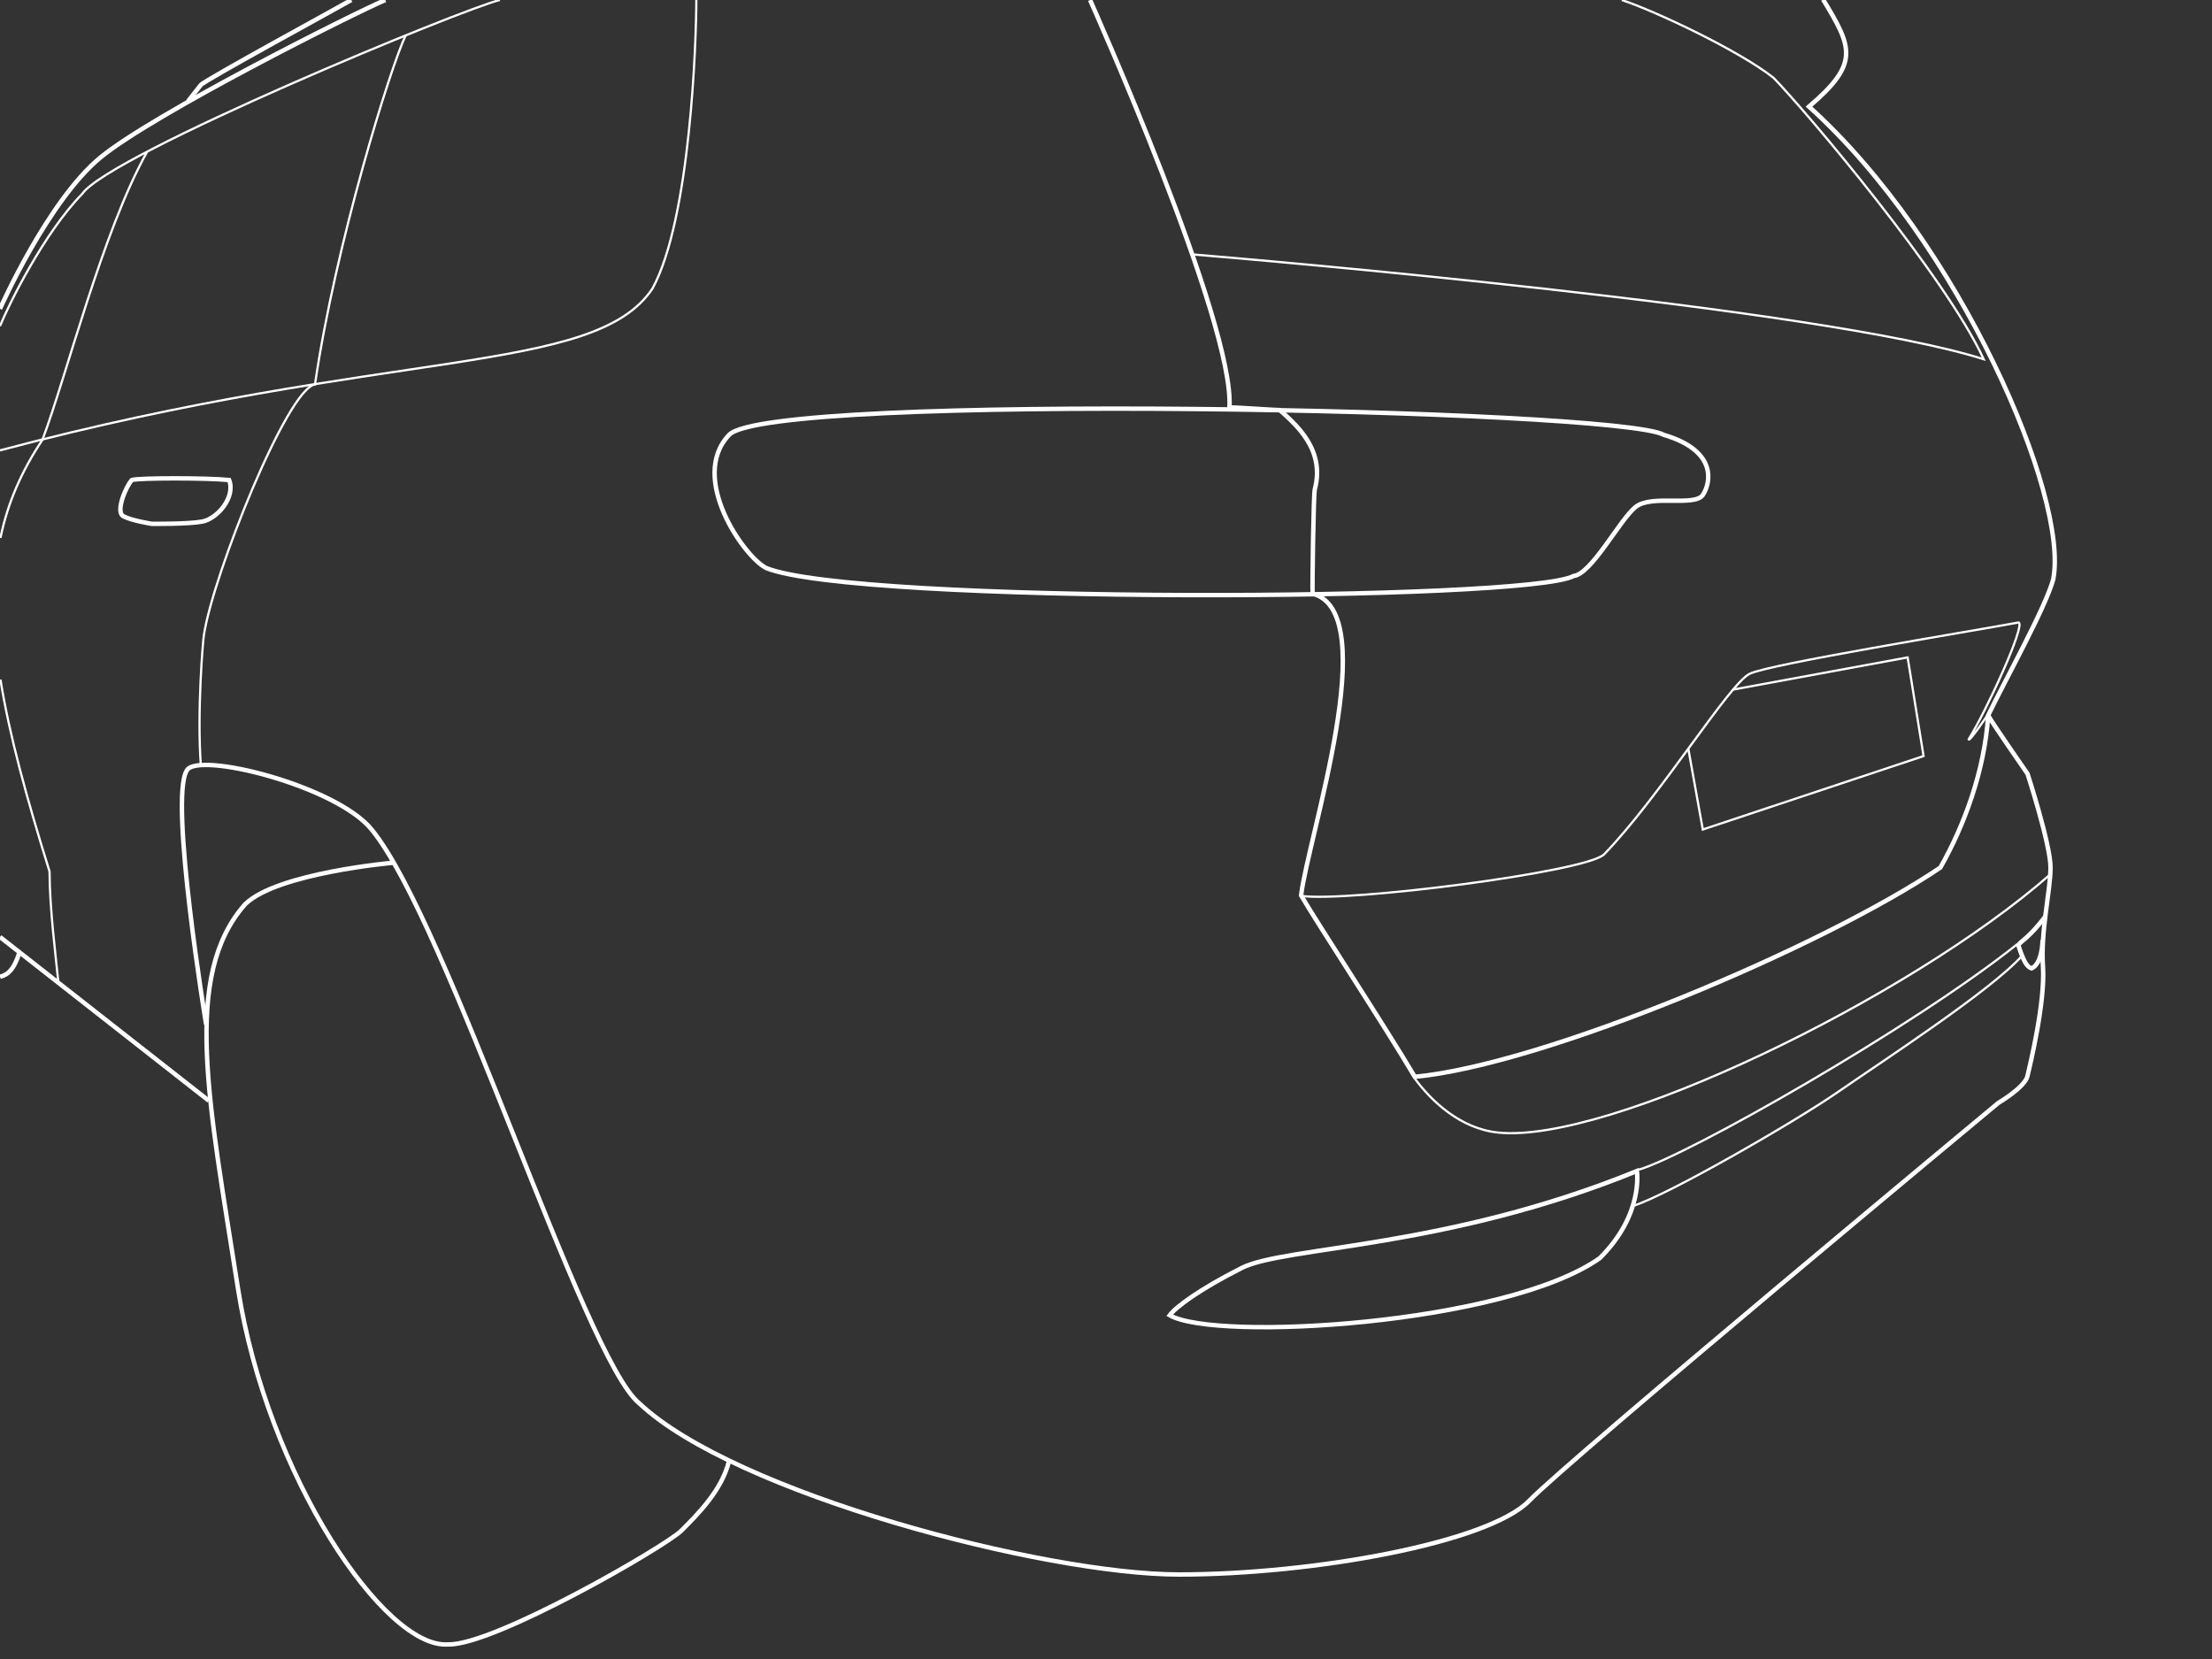 <svg xml:space="preserve" id="jgc21-ezXzTRkj_svg__Calque_1" x="0" y="0" style="enable-background:new 0 0 500 375" version="1.1" viewBox="0 0 500 375" xmlns="http://www.w3.org/2000/svg"><rect x="0" y="0" width="500" height="375" fill="#333333" stroke="none"/><style>.jgc21-ezXzTRkj_svg__st1,.jgc21-ezXzTRkj_svg__st2{fill:none;stroke:#fff;stroke-miterlimit:10}.jgc21-ezXzTRkj_svg__st2{stroke-width:.5}</style><g id="jgc21-ezXzTRkj_svg__Calque_2_00000090989842029549688630000013240342862851896969_"><path d="M46.6 231.6s-8.4-50.8-4.4-57.4c2.2-4.5 33.8 3.4 41.8 13.3 17.2 20.9 48 119.6 60.5 129.7 21.5 20.3 91.5 38.7 122 38.7 30.4 0 70-7.2 79.2-16.7s106-89.9 106-89.9 6-3.5 6.6-6.1 4-16.6 3.5-24.6c-.6-8 1.7-17.3 1.7-22.5s-5.2-21.2-5.2-21.2-8-11.5-8.9-13.2c3.7-7.7 12.9-24.2 14.7-30.7 3.7-18.7-21.3-76.4-55.2-106.9 11.5-9.8 9.8-13.3 3.2-24.2M0 211.8l47.2 37M0 69.8s10.8-24.4 22.7-34.2S79.8 3.1 87.1 0" class="jgc21-ezXzTRkj_svg__st1"/><path d="M79.4 0c-2 1.2-33.1 18.1-34 19.2s-2.9 3.7-2.9 3.7m-8.2 95.5s8.1.1 11.4-.5c3.3-.6 7.6-5.4 6.1-9.4-5.1-.5-20.4-.5-22 0-1.3 1.4-3.8 7.2-1.9 8.2s6.4 1.7 6.4 1.7zM0 220.8c.8-.3 2.9-.5 4.4-5.6m160.4 115c-1.6 6.7-7.3 12.3-10.8 15.8s-42.4 26-52.7 25.7c-14.3 1.1-40.9-38.1-47.5-80.4s-12.7-70.7 1.6-86.9C62.6 197.3 89 195 89 195m287.1-96.7c-10.4-5.9-202.1-9.7-211.3 0s3.4 27.6 8.4 30.1c20.3 8.2 171.9 7.5 182.5 1.8 4.1-.5 10.4-12.7 14-15.6s13.3 0 15.2-2.7c1.8-2.7 3.4-10-8.8-13.6zm-111.7 199c10.4 6 75.9 2.1 97.2-12.9 10-9.9 8.4-19.7 8.4-19.7-43.2 17.6-79.6 17-89.3 21.9s-15 8.9-16.3 10.7zm197.9-90.1c-3.6 4.7-5.4 5.5-6.1 6.4 1.3 4 2 4.9 3 5.3 2.5-1.1 2.5-6.4 2.5-6.4" class="jgc21-ezXzTRkj_svg__st1"/><path d="M449.4 161.8c-.8 12.4-5.4 24.8-10.8 34.3-26.5 17.9-89.4 44.5-118.8 47.3-7-11.8-22.1-34.8-25.7-41 1.5-12.9 18.7-64 2.6-68.2-.1-1.1.2-22.8.5-23.6 2.4-9.1-4.4-14.7-7.9-17.9-1.5 0-8.9-.6-11.4-.6C279.1 73 246.4 0 246.4 0" class="jgc21-ezXzTRkj_svg__st1"/><path d="M294.1 202.5c10.3 1.5 64.6-5.4 68.5-9.4 12.6-13 28.3-38.6 32.9-40.8 4.5-2.2 48.9-9.4 60.8-11.6 1.6.6-7.4 20.2-11.3 26.4 0 .9 4.5-5.8 4.5-5.8" class="jgc21-ezXzTRkj_svg__st2"/><path d="m381.6 169.1 3.3 18.4 49.9-16.6-3.6-22.3-39.6 7.3m-21.2 108.5c10.8-3.1 62.1-32.2 85.6-51m-86.9 59.2c8-2.5 36.7-19.1 46.1-25.6 10.4-7.2 35-23.2 41.9-31M269.5 57.5c13.1 1.1 142.2 12 178.9 23.7-8.6-18.7-40.1-56-47.5-63.6-7.7-6.1-26.5-15-34.3-17.6M0 73.7c1.9-4.7 9.9-21 18.6-29.9 6.2-8.9 86.5-42 94.4-43.8m44.4-.3c0 9.4-1.3 49.7-9.9 65.5C134.3 85 88 78.4 0 101.8" class="jgc21-ezXzTRkj_svg__st2"/><path d="M45.4 173c-.9-12.1.5-28.7.7-29.5 2-13.4 18.8-55.6 25.1-56.6C75.8 55.2 88.4 14.7 91.7 8M.1 121.6c1.6-7.8 4.7-15 9.5-22.2 5.5-14.6 13.5-46.9 23.6-65m-20 187.7c-.6-5.9-2-17-2-25.1C6 180.3 2.1 166.1.1 153.6m319.7 90.2c3.7 5 10.2 11.3 18.8 12.2 24.8 2.6 92.9-30.3 124.9-58.4" class="jgc21-ezXzTRkj_svg__st2"/></g></svg>